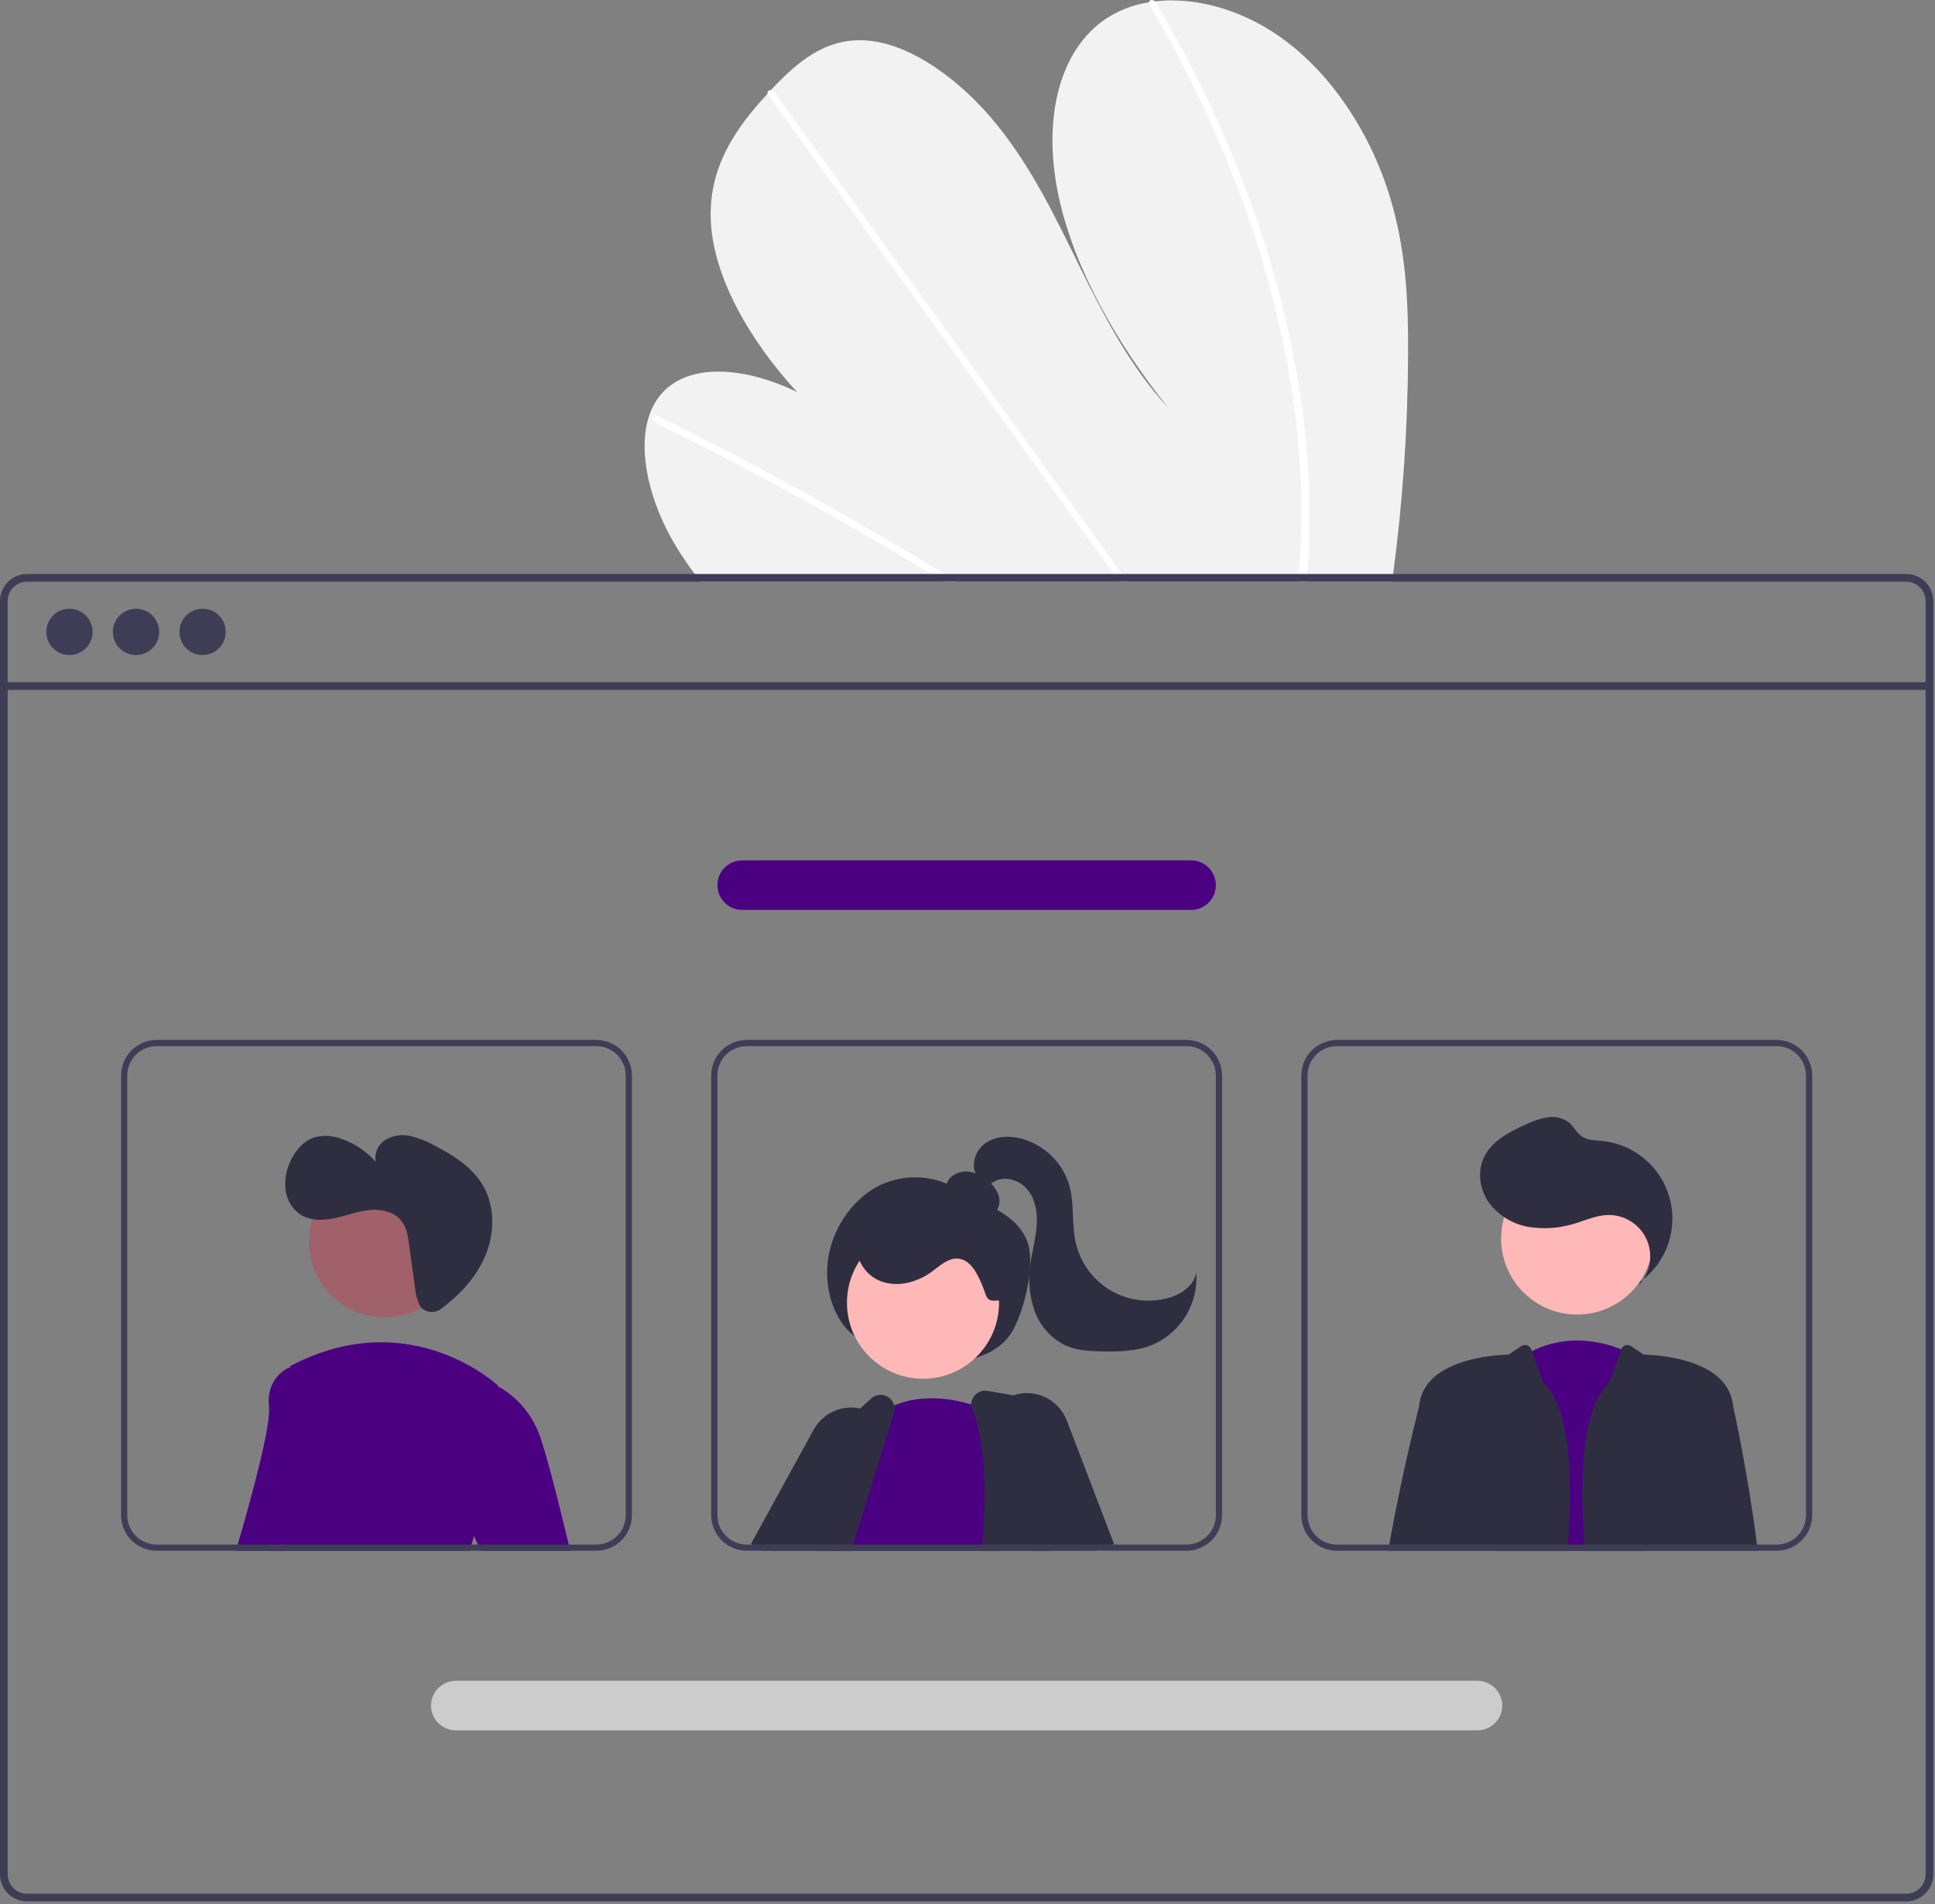 <svg width="625" height="615" viewBox="0 0 625 615" fill="none" xmlns="http://www.w3.org/2000/svg">
<rect x="0" y="0" width="625" height="615" fill="#808080" stroke="none"/>
<g clip-path="url(#clip0_3_91)">
<path d="M454.81 114.114C454.734 137.956 453.121 161.769 449.98 185.404C449.87 186.234 449.75 187.064 449.64 187.894H226.36C225.7 187.074 225.05 186.244 224.42 185.404C222.32 182.624 220.35 179.764 218.54 176.804C209.84 162.544 205.8 145.814 209.69 134.234L209.76 134.054C210.599 131.518 211.931 129.173 213.68 127.154C222.64 116.954 240.88 118.544 257.47 126.644C242.54 110.484 230.61 90.054 229.61 71.764C228.63 53.924 237.89 41.124 247.95 30.234C248.28 29.874 248.61 29.524 248.94 29.174C249.1 28.994 249.27 28.824 249.43 28.644C257.28 20.344 266.44 12.154 279.77 13.064C294.39 14.064 310.66 26.214 322.1 40.414C333.54 54.604 341.18 70.754 348.92 86.514C356.67 102.264 365.05 118.414 377.42 131.844C360.65 110.874 347.09 86.984 342 63.704C336.91 40.424 341.15 18.014 355.93 6.954C360.417 3.699 365.619 1.566 371.1 0.734C371.74 0.624 372.39 0.534 373.05 0.454C386.78 -1.186 403.21 3.474 417.23 14.754C432.67 27.174 443.43 45.654 448.83 63.224C454.23 80.794 454.89 97.734 454.81 114.114Z" fill="#F2F2F2"/>
<path d="M309.14 187.894H304.87C303.51 187.054 302.143 186.224 300.77 185.404C299.92 184.874 299.06 184.364 298.2 183.844C283.99 175.274 269.693 167.057 255.31 159.194C240.94 151.324 226.5 143.82 211.99 136.684C211.605 136.519 211.291 136.225 211.101 135.852C210.911 135.479 210.857 135.052 210.95 134.644C210.965 134.59 210.989 134.54 211.02 134.494C211.22 134.114 211.67 133.954 212.33 134.274C214.11 135.154 215.9 136.034 217.68 136.934C232.23 144.194 246.72 151.82 261.15 159.814C275.57 167.804 289.91 176.15 304.17 184.854C304.47 185.034 304.77 185.224 305.07 185.404C306.43 186.234 307.78 187.064 309.14 187.894Z" fill="white"/>
<path d="M364.19 187.894H361.55C360.95 187.064 360.36 186.234 359.76 185.404C345.66 165.864 331.563 146.324 317.47 126.784C294.39 94.794 271.316 62.804 248.25 30.814C248.113 30.642 248.011 30.445 247.95 30.234C247.75 29.524 248.27 29.104 248.94 29.174C249.222 29.212 249.493 29.311 249.735 29.463C249.976 29.614 250.182 29.816 250.34 30.054C263.28 47.994 276.216 65.927 289.15 83.854C312.11 115.684 335.067 147.51 358.02 179.334C359.48 181.354 360.94 183.384 362.4 185.404C363 186.234 363.6 187.064 364.19 187.894Z" fill="white"/>
<path d="M422.92 172.234C422.81 176.684 422.54 181.064 422.18 185.404C422.11 186.234 422.04 187.064 421.97 187.894H419.2C419.28 187.064 419.36 186.234 419.43 185.404C419.98 179.134 420.36 172.794 420.38 166.284C420.353 148.235 418.493 130.236 414.83 112.564C410.935 93.535 405.391 74.881 398.26 56.814C390.775 37.758 381.776 19.333 371.35 1.714C371.154 1.427 371.065 1.08 371.1 0.734C371.21 -0.056 372.26 -0.296 373.05 0.454C373.206 0.601 373.34 0.769 373.45 0.954C374.74 3.144 376.007 5.34 377.25 7.544C387.296 25.263 395.913 43.755 403.02 62.844C409.789 80.972 414.965 99.656 418.49 118.684C421.79 136.336 423.275 154.279 422.92 172.234Z" fill="white"/>
<path d="M615.72 185.404H8.72C6.408 185.406 4.191 186.325 2.556 187.96C0.921 189.595 0.002 191.812 0 194.124V605.444C0.002 607.756 0.921 609.972 2.556 611.607C4.191 613.242 6.408 614.162 8.72 614.164H615.72C616.98 614.164 618.226 613.89 619.371 613.362C620.516 612.834 621.532 612.063 622.35 611.104C622.419 611.029 622.483 610.948 622.54 610.864C623.061 610.227 623.482 609.516 623.79 608.754C624.229 607.705 624.453 606.58 624.45 605.444V194.124C624.447 191.81 623.526 189.592 621.889 187.957C620.252 186.322 618.033 185.404 615.72 185.404ZM621.96 605.444C621.961 606.66 621.603 607.85 620.93 608.864C620.332 609.756 619.521 610.485 618.57 610.984C617.689 611.439 616.711 611.676 615.72 611.674H8.72C7.068 611.672 5.485 611.015 4.317 609.847C3.149 608.679 2.492 607.095 2.49 605.444V194.124C2.492 192.472 3.149 190.889 4.317 189.721C5.485 188.553 7.068 187.896 8.72 187.894H615.72C617.373 187.893 618.959 188.549 620.129 189.718C621.299 190.886 621.957 192.47 621.96 194.124V605.444Z" fill="#3F3D56"/>
<path d="M623.199 220.353H1.243V222.846H623.199V220.353Z" fill="#3F3D56"/>
<path d="M22.432 211.578C26.562 211.578 29.91 208.23 29.91 204.1C29.91 199.97 26.562 196.621 22.432 196.621C18.301 196.621 14.953 199.97 14.953 204.1C14.953 208.23 18.301 211.578 22.432 211.578Z" fill="#3F3D56"/>
<path d="M43.932 211.578C48.062 211.578 51.41 208.23 51.41 204.1C51.41 199.97 48.062 196.621 43.932 196.621C39.802 196.621 36.454 199.97 36.454 204.1C36.454 208.23 39.802 211.578 43.932 211.578Z" fill="#3F3D56"/>
<path d="M65.433 211.578C69.563 211.578 72.911 208.23 72.911 204.1C72.911 199.97 69.563 196.621 65.433 196.621C61.302 196.621 57.954 199.97 57.954 204.1C57.954 208.23 61.302 211.578 65.433 211.578Z" fill="#3F3D56"/>
<path d="M276.977 432.274C269.498 427.405 265.778 416.09 267.61 405.742C269.443 395.394 276.345 386.481 284.618 382.638C288.642 380.824 293.055 380.038 297.458 380.351C301.861 380.664 306.118 382.066 309.846 384.431C317.433 389.07 328.163 391.611 331.766 400.893C334.535 408.026 331.023 422.511 327.296 429.439C324.076 435.427 317.955 438.166 312.205 439.357C305.843 440.654 299.278 440.57 292.951 439.11C286.625 437.651 280.686 434.849 275.536 430.896L276.977 432.274Z" fill="#2F2E41"/>
<path d="M273.076 487.234L267.096 497.544L266.306 498.904L265.156 500.904H247.526L248.716 498.904L251.796 493.714L258.976 481.594L267.106 484.844L273.076 487.234Z" fill="#FFB8B8"/>
<path d="M246.206 500.904L242.986 498.904L242.586 498.654L262.796 461.824C263.665 460.23 264.842 458.824 266.258 457.687C267.674 456.551 269.302 455.707 271.046 455.204C273.248 454.548 275.581 454.462 277.826 454.954C279.136 455.23 280.397 455.702 281.566 456.354C282.047 456.618 282.512 456.912 282.956 457.234C284.665 458.432 286.069 460.014 287.056 461.854C288.23 464.007 288.811 466.434 288.737 468.886C288.663 471.337 287.938 473.725 286.636 475.804L278.846 488.254L272.186 498.904L270.936 500.904H246.206Z" fill="#2F2E41"/>
<path d="M298.13 445.345C311.695 445.345 322.691 434.349 322.691 420.784C322.691 407.219 311.695 396.223 298.13 396.223C284.565 396.223 273.569 407.219 273.569 420.784C273.569 434.349 284.565 445.345 298.13 445.345Z" fill="#FFB8B8"/>
<path d="M322.786 500.904H267.576L267.826 500.194C267.686 499.764 267.556 499.334 267.436 498.904C267.306 498.454 267.196 497.994 267.096 497.544C266.199 493.358 266.202 489.028 267.106 484.844C270.156 469.864 282.326 457.694 282.326 457.694C282.536 457.534 282.746 457.384 282.956 457.234C284.766 455.908 286.731 454.807 288.806 453.954C297.846 450.204 307.326 451.714 313.696 453.654C315.914 454.325 318.083 455.15 320.186 456.124C320.926 456.474 321.326 456.694 321.326 456.694L321.956 475.904L322.716 498.904L322.786 500.904Z" fill="#4B0082"/>
<path d="M348.326 498.904L344.106 477.444L339.846 455.804C339.669 454.91 339.225 454.091 338.573 453.454C337.922 452.817 337.093 452.391 336.196 452.234L327.276 450.694L318.976 449.264C318.175 449.119 317.351 449.197 316.591 449.488C315.831 449.779 315.166 450.272 314.666 450.914C314.042 451.691 313.7 452.657 313.696 453.654C313.696 454.269 313.822 454.878 314.066 455.444C318.396 465.544 318.476 481.534 317.376 498.904C317.326 499.564 317.286 500.234 317.236 500.904H348.726L348.326 498.904Z" fill="#2F2E41"/>
<path d="M288.806 453.954C288.623 453.226 288.261 452.555 287.754 452.002C287.246 451.449 286.61 451.03 285.9 450.784C285.191 450.539 284.432 450.473 283.691 450.593C282.95 450.713 282.251 451.016 281.656 451.474L277.826 454.954L262.146 469.234C261.657 469.672 261.274 470.216 261.026 470.824C259.256 475.054 255.806 483.404 251.796 493.714C251.146 495.394 250.476 497.124 249.786 498.904C249.546 499.564 249.286 500.234 249.026 500.904H274.866C275.076 500.234 275.286 499.564 275.496 498.904C276.646 495.274 277.766 491.714 278.846 488.254C282.006 478.204 284.856 469.074 287.056 461.854C287.666 459.854 288.223 458.007 288.726 456.314C288.961 455.548 288.989 454.734 288.806 453.954Z" fill="#2F2E41"/>
<path d="M354.126 500.904H355.796L355.566 500.344L354.956 498.904L345.546 476.574L344.106 477.444L332.546 484.434L338.476 498.904L339.296 500.904H348.726H354.126Z" fill="#FFB8B8"/>
<path d="M344.586 458.864C343.313 455.531 340.8 452.82 337.574 451.297C334.348 449.774 330.658 449.558 327.276 450.694C326.844 450.837 326.42 451.004 326.006 451.194C323.637 452.251 321.618 453.961 320.186 456.124C319.602 456.987 319.122 457.917 318.756 458.894C318.107 460.589 317.8 462.396 317.854 464.21C317.907 466.024 318.319 467.81 319.066 469.464L321.956 475.904L332.296 498.904L333.196 500.904H354.126L355.566 500.344L359.306 498.904L359.826 498.704L344.586 458.864Z" fill="#2F2E41"/>
<path d="M317.42 392.575C318.276 392.832 319.193 392.799 320.029 392.482C320.864 392.165 321.572 391.581 322.042 390.821C322.488 390.047 322.75 389.181 322.808 388.289C322.867 387.397 322.721 386.504 322.381 385.678C321.684 384.029 320.585 382.58 319.185 381.464C317.596 380.025 315.66 379.023 313.568 378.555C312.522 378.33 311.441 378.333 310.397 378.562C309.352 378.792 308.37 379.243 307.515 379.886C306.676 380.55 306.054 381.449 305.729 382.468C305.403 383.488 305.39 384.581 305.689 385.608C306.325 387.453 308.048 388.688 309.768 389.608C313.181 391.431 316.945 392.501 320.806 392.746L317.42 392.575Z" fill="#2F2E41"/>
<path d="M322.198 420.051C318.25 420.595 318.757 418.585 317.175 414.926C315.594 411.267 313.477 406.924 309.508 406.553C306.256 406.25 303.576 408.85 300.941 410.78C296.245 414.222 289.915 415.906 284.472 413.842C279.028 411.777 275.245 405.289 277.31 399.846C277.953 398.343 278.898 396.987 280.086 395.864C281.274 394.741 282.68 393.874 284.217 393.316C287.3 392.22 290.574 391.765 293.839 391.98C301.101 392.212 308.223 394.035 314.703 397.321C319.175 399.593 323.529 402.844 325.226 407.565C326.922 412.285 328.039 418.919 323.188 420.196L322.198 420.051Z" fill="#2F2E41"/>
<path d="M315.402 379.591C313.45 376.194 315.061 371.532 318.255 369.262C321.448 366.992 325.732 366.769 329.543 367.68C333.312 368.629 336.765 370.553 339.555 373.258C342.346 375.963 344.377 379.354 345.443 383.091C347.06 389.032 346.099 395.414 347.469 401.417C348.199 404.617 349.576 407.634 351.516 410.281C353.456 412.929 355.917 415.152 358.748 416.812C361.58 418.473 364.721 419.536 367.979 419.937C371.236 420.337 374.542 420.067 377.691 419.142C381.793 417.938 385.962 415.009 386.365 410.753C386.79 415.64 385.675 420.538 383.178 424.761C380.68 428.984 376.925 432.32 372.437 434.302C367.152 436.506 361.257 436.65 355.532 436.503C351.801 436.408 347.986 436.183 344.544 434.74C342.163 433.654 340.023 432.103 338.248 430.18C336.474 428.256 335.101 425.997 334.211 423.536C332.459 418.589 331.986 413.279 332.835 408.101C333.399 404.072 334.519 400.124 334.832 396.069C335.146 392.013 334.551 387.683 332.051 384.475C329.551 381.266 324.775 379.628 321.221 381.605C319.792 382.399 318.64 383.697 317.088 384.21C315.535 384.723 313.336 383.822 313.477 382.193L315.402 379.591Z" fill="#2F2E41"/>
<path d="M483.006 500.904L483.196 498.904L488.836 440.224C490.685 438.776 492.671 437.513 494.766 436.454C506.376 430.604 517.576 433.404 523.636 435.824C525.242 436.452 526.794 437.212 528.276 438.094L531.576 498.904L531.686 500.904H483.006Z" fill="#4B0082"/>
<path d="M509.419 424.606C522.984 424.606 533.98 413.61 533.98 400.045C533.98 386.481 522.984 375.484 509.419 375.484C495.854 375.484 484.858 386.481 484.858 400.045C484.858 413.61 495.854 424.606 509.419 424.606Z" fill="#FFB8B8"/>
<path d="M529.347 415.021C531.173 413.097 532.385 410.674 532.829 408.059C533.273 405.444 532.93 402.756 531.842 400.337C530.754 397.918 528.972 395.877 526.721 394.474C524.47 393.071 521.853 392.369 519.202 392.457C515.806 392.571 512.605 393.961 509.364 394.981C504.452 396.652 499.211 397.124 494.079 396.357C488.916 395.556 484.258 392.805 481.063 388.671C478.024 384.495 477.076 378.702 479.223 374.004C481.701 368.581 487.49 365.592 492.937 363.164C495.133 362.065 497.479 361.294 499.899 360.877C501.111 360.675 502.353 360.727 503.544 361.027C504.736 361.327 505.853 361.871 506.825 362.623C508.356 363.939 509.253 365.918 510.918 367.058C512.793 368.342 515.228 368.309 517.489 368.535C522.582 369.045 527.399 371.093 531.299 374.407C535.199 377.721 537.998 382.144 539.323 387.088C540.649 392.032 540.437 397.262 538.718 402.083C536.998 406.903 533.852 411.086 529.697 414.075L529.347 415.021Z" fill="#2F2E41"/>
<path d="M498.426 446.614L494.766 436.454L494.538 435.82C494.429 435.52 494.254 435.248 494.025 435.026C493.796 434.803 493.52 434.636 493.217 434.536C492.914 434.436 492.592 434.406 492.275 434.449C491.959 434.492 491.657 434.607 491.391 434.784L487.236 437.554C487.236 437.554 460.586 437.554 458.446 453.544C458.416 453.794 458.376 454.074 458.346 454.374C458.345 454.387 458.341 454.401 458.336 454.414C458.066 455.464 453.036 474.904 448.716 498.904C448.596 499.564 448.476 500.234 448.356 500.904H506.266C508.15 476.795 507.096 454.379 498.426 446.614Z" fill="#2F2E41"/>
<path d="M567.506 498.904C564.346 474.284 559.826 454.374 559.826 454.374C559.786 454.074 559.746 453.794 559.716 453.544C557.586 437.554 530.936 437.554 530.936 437.554L526.783 434.785C526.518 434.608 526.215 434.494 525.899 434.451C525.582 434.408 525.26 434.438 524.957 434.538C524.653 434.638 524.377 434.806 524.148 435.028C523.919 435.251 523.744 435.523 523.636 435.824L519.746 446.614C511.076 454.379 510.022 476.794 511.906 500.903L567.756 500.904C567.676 500.234 567.586 499.564 567.506 498.904Z" fill="#2F2E41"/>
<path d="M98.426 442.844L92.486 498.904L92.276 500.904H76.206C76.396 500.254 76.586 499.584 76.786 498.904C81.346 483.264 87.556 460.434 86.886 454.384C85.836 444.944 93.186 441.794 93.186 441.794L93.646 441.884L98.426 442.844Z" fill="#4B0082"/>
<path d="M124.343 425.54C137.907 425.54 148.904 414.544 148.904 400.979C148.904 387.414 137.907 376.418 124.343 376.418C110.778 376.418 99.782 387.414 99.782 400.979C99.782 414.544 110.778 425.54 124.343 425.54Z" fill="#A0616A"/>
<path d="M156.136 489.004C154.897 491.287 153.883 493.685 153.106 496.164C152.816 497.044 152.536 497.964 152.276 498.904C152.086 499.554 151.916 500.224 151.746 500.904H86.966C87.056 500.244 87.136 499.574 87.226 498.904C90.536 472.754 93.216 446.214 93.646 441.884C93.686 441.474 93.706 441.264 93.706 441.264C132.526 420.804 160.856 447.564 160.856 447.564C160.856 447.564 160.896 447.754 160.956 448.124C161.576 451.864 164.736 473.704 156.136 489.004Z" fill="#4B0082"/>
<path d="M153.106 496.164L148.786 486.904L149.836 450.184L160.956 448.124L161.346 448.054C167.094 451.395 171.542 456.583 173.966 462.774C176.126 468.174 180.236 484.414 183.706 498.904C183.866 499.574 184.026 500.244 184.186 500.904H155.316L154.386 498.904L153.106 496.164Z" fill="#4B0082"/>
<path d="M192.616 335.904H50.596C47.55 335.907 44.63 337.119 42.476 339.273C40.322 341.427 39.11 344.347 39.106 347.394V489.414C39.11 492.46 40.322 495.38 42.476 497.534C44.63 499.688 47.55 500.9 50.596 500.904H192.616C195.663 500.902 198.584 499.691 200.739 497.536C202.893 495.382 204.104 492.46 204.106 489.414V347.394C204.104 344.347 202.893 341.426 200.739 339.271C198.584 337.117 195.663 335.906 192.616 335.904ZM202.106 489.414C202.104 491.93 201.103 494.343 199.324 496.122C197.545 497.901 195.132 498.902 192.616 498.904H50.596C48.081 498.9 45.669 497.899 43.89 496.12C42.111 494.341 41.11 491.929 41.106 489.414V347.394C41.11 344.878 42.111 342.466 43.89 340.687C45.669 338.909 48.081 337.907 50.596 337.904H192.616C195.132 337.906 197.545 338.906 199.324 340.686C201.103 342.465 202.104 344.877 202.106 347.394V489.414ZM92.486 498.904L92.276 500.904H151.746C151.916 500.224 152.086 499.554 152.276 498.904H92.486Z" fill="#3F3D56"/>
<path d="M383.226 335.904H241.206C238.16 335.907 235.239 337.119 233.085 339.273C230.931 341.427 229.72 344.347 229.716 347.394V489.414C229.72 492.46 230.931 495.38 233.085 497.534C235.239 499.688 238.16 500.9 241.206 500.904H383.226C386.273 500.902 389.194 499.691 391.349 497.536C393.503 495.382 394.714 492.46 394.716 489.414V347.394C394.714 344.347 393.503 341.426 391.349 339.271C389.194 337.117 386.273 335.906 383.226 335.904ZM392.716 489.414C392.714 491.93 391.713 494.343 389.934 496.122C388.155 497.901 385.742 498.902 383.226 498.904H241.206C238.69 498.9 236.279 497.899 234.5 496.12C232.721 494.341 231.72 491.929 231.716 489.414V347.394C231.72 344.878 232.721 342.466 234.5 340.687C236.279 338.909 238.69 337.907 241.206 337.904H383.226C385.742 337.906 388.155 338.906 389.934 340.686C391.713 342.465 392.714 344.877 392.716 347.394V489.414ZM267.436 498.904C267.556 499.334 267.686 499.764 267.826 500.194L267.576 500.904H317.236C317.286 500.234 317.326 499.564 317.376 498.904H267.436Z" fill="#3F3D56"/>
<path d="M573.846 335.904H431.826C428.78 335.906 425.858 337.117 423.704 339.271C421.549 341.425 420.338 344.347 420.336 347.394V489.414C420.338 492.46 421.549 495.382 423.704 497.536C425.858 499.691 428.78 500.902 431.826 500.904H573.846C576.892 500.9 579.813 499.688 581.967 497.534C584.121 495.38 585.332 492.46 585.336 489.414V347.394C585.332 344.348 584.121 341.427 581.967 339.273C579.813 337.119 576.892 335.907 573.846 335.904ZM583.336 489.414C583.332 491.929 582.331 494.341 580.552 496.12C578.774 497.899 576.362 498.9 573.846 498.904H431.826C429.31 498.902 426.897 497.901 425.118 496.122C423.339 494.343 422.338 491.93 422.336 489.414V347.394C422.338 344.877 423.339 342.465 425.118 340.686C426.897 338.906 429.31 337.906 431.826 337.904H573.846C576.362 337.907 578.774 338.909 580.552 340.687C582.331 342.466 583.332 344.878 583.336 347.394V489.414ZM506.416 498.904C506.366 499.564 506.316 500.234 506.266 500.904H549.356C549.436 500.244 549.526 499.574 549.606 498.904H506.416Z" fill="#3F3D56"/>
<path d="M477.221 558.904H147.221C145.099 558.904 143.064 558.061 141.564 556.561C140.064 555.06 139.221 553.025 139.221 550.904C139.221 548.782 140.064 546.747 141.564 545.247C143.064 543.747 145.099 542.904 147.221 542.904H477.221C479.343 542.904 481.378 543.747 482.878 545.247C484.378 546.747 485.221 548.782 485.221 550.904C485.221 553.025 484.378 555.06 482.878 556.561C481.378 558.061 479.343 558.904 477.221 558.904Z" fill="#CCCCCC"/>
<path d="M384.721 293.904H239.721C237.599 293.904 235.564 293.061 234.064 291.561C232.564 290.06 231.721 288.025 231.721 285.904C231.721 283.782 232.564 281.747 234.064 280.247C235.564 278.747 237.599 277.904 239.721 277.904H384.721C386.843 277.904 388.878 278.747 390.378 280.247C391.878 281.747 392.721 283.782 392.721 285.904C392.721 288.025 391.878 290.06 390.378 291.561C388.878 293.061 386.843 293.904 384.721 293.904Z" fill="#4B0082"/>
<path d="M136.091 422.378C136.922 423.198 138.022 423.691 139.188 423.765C140.353 423.84 141.507 423.492 142.437 422.784C148.225 418.493 153.307 413.152 156.314 406.638C159.76 399.173 160.145 390.012 155.99 382.917C152.478 376.92 146.276 373.049 140.094 369.871C137.694 368.517 135.109 367.52 132.42 366.914C129.703 366.314 126.86 366.773 124.469 368.197C123.299 368.93 122.378 369.999 121.825 371.264C121.271 372.529 121.112 373.931 121.368 375.287C118.399 371.9 114.596 369.347 110.336 367.882C107.654 366.832 104.717 366.619 101.911 367.271C97.988 368.384 95.125 371.869 93.558 375.633C92.292 378.497 91.854 381.658 92.296 384.758C92.528 386.301 93.082 387.777 93.921 389.092C94.76 390.407 95.866 391.532 97.166 392.393C100.41 394.399 104.547 394.255 108.272 393.435C111.996 392.615 115.601 391.189 119.398 390.829C123.195 390.468 127.422 391.415 129.733 394.449C131.36 396.585 131.778 399.377 132.143 402.038L134.043 415.877C134.198 417.879 134.71 419.837 135.553 421.66C135.699 421.922 135.88 422.164 136.091 422.378Z" fill="#2F2E41"/>
</g>
<defs>
<clipPath id="clip0_3_91">
<rect width="624.45" height="614.164" fill="white"/>
</clipPath>
</defs>
</svg>
